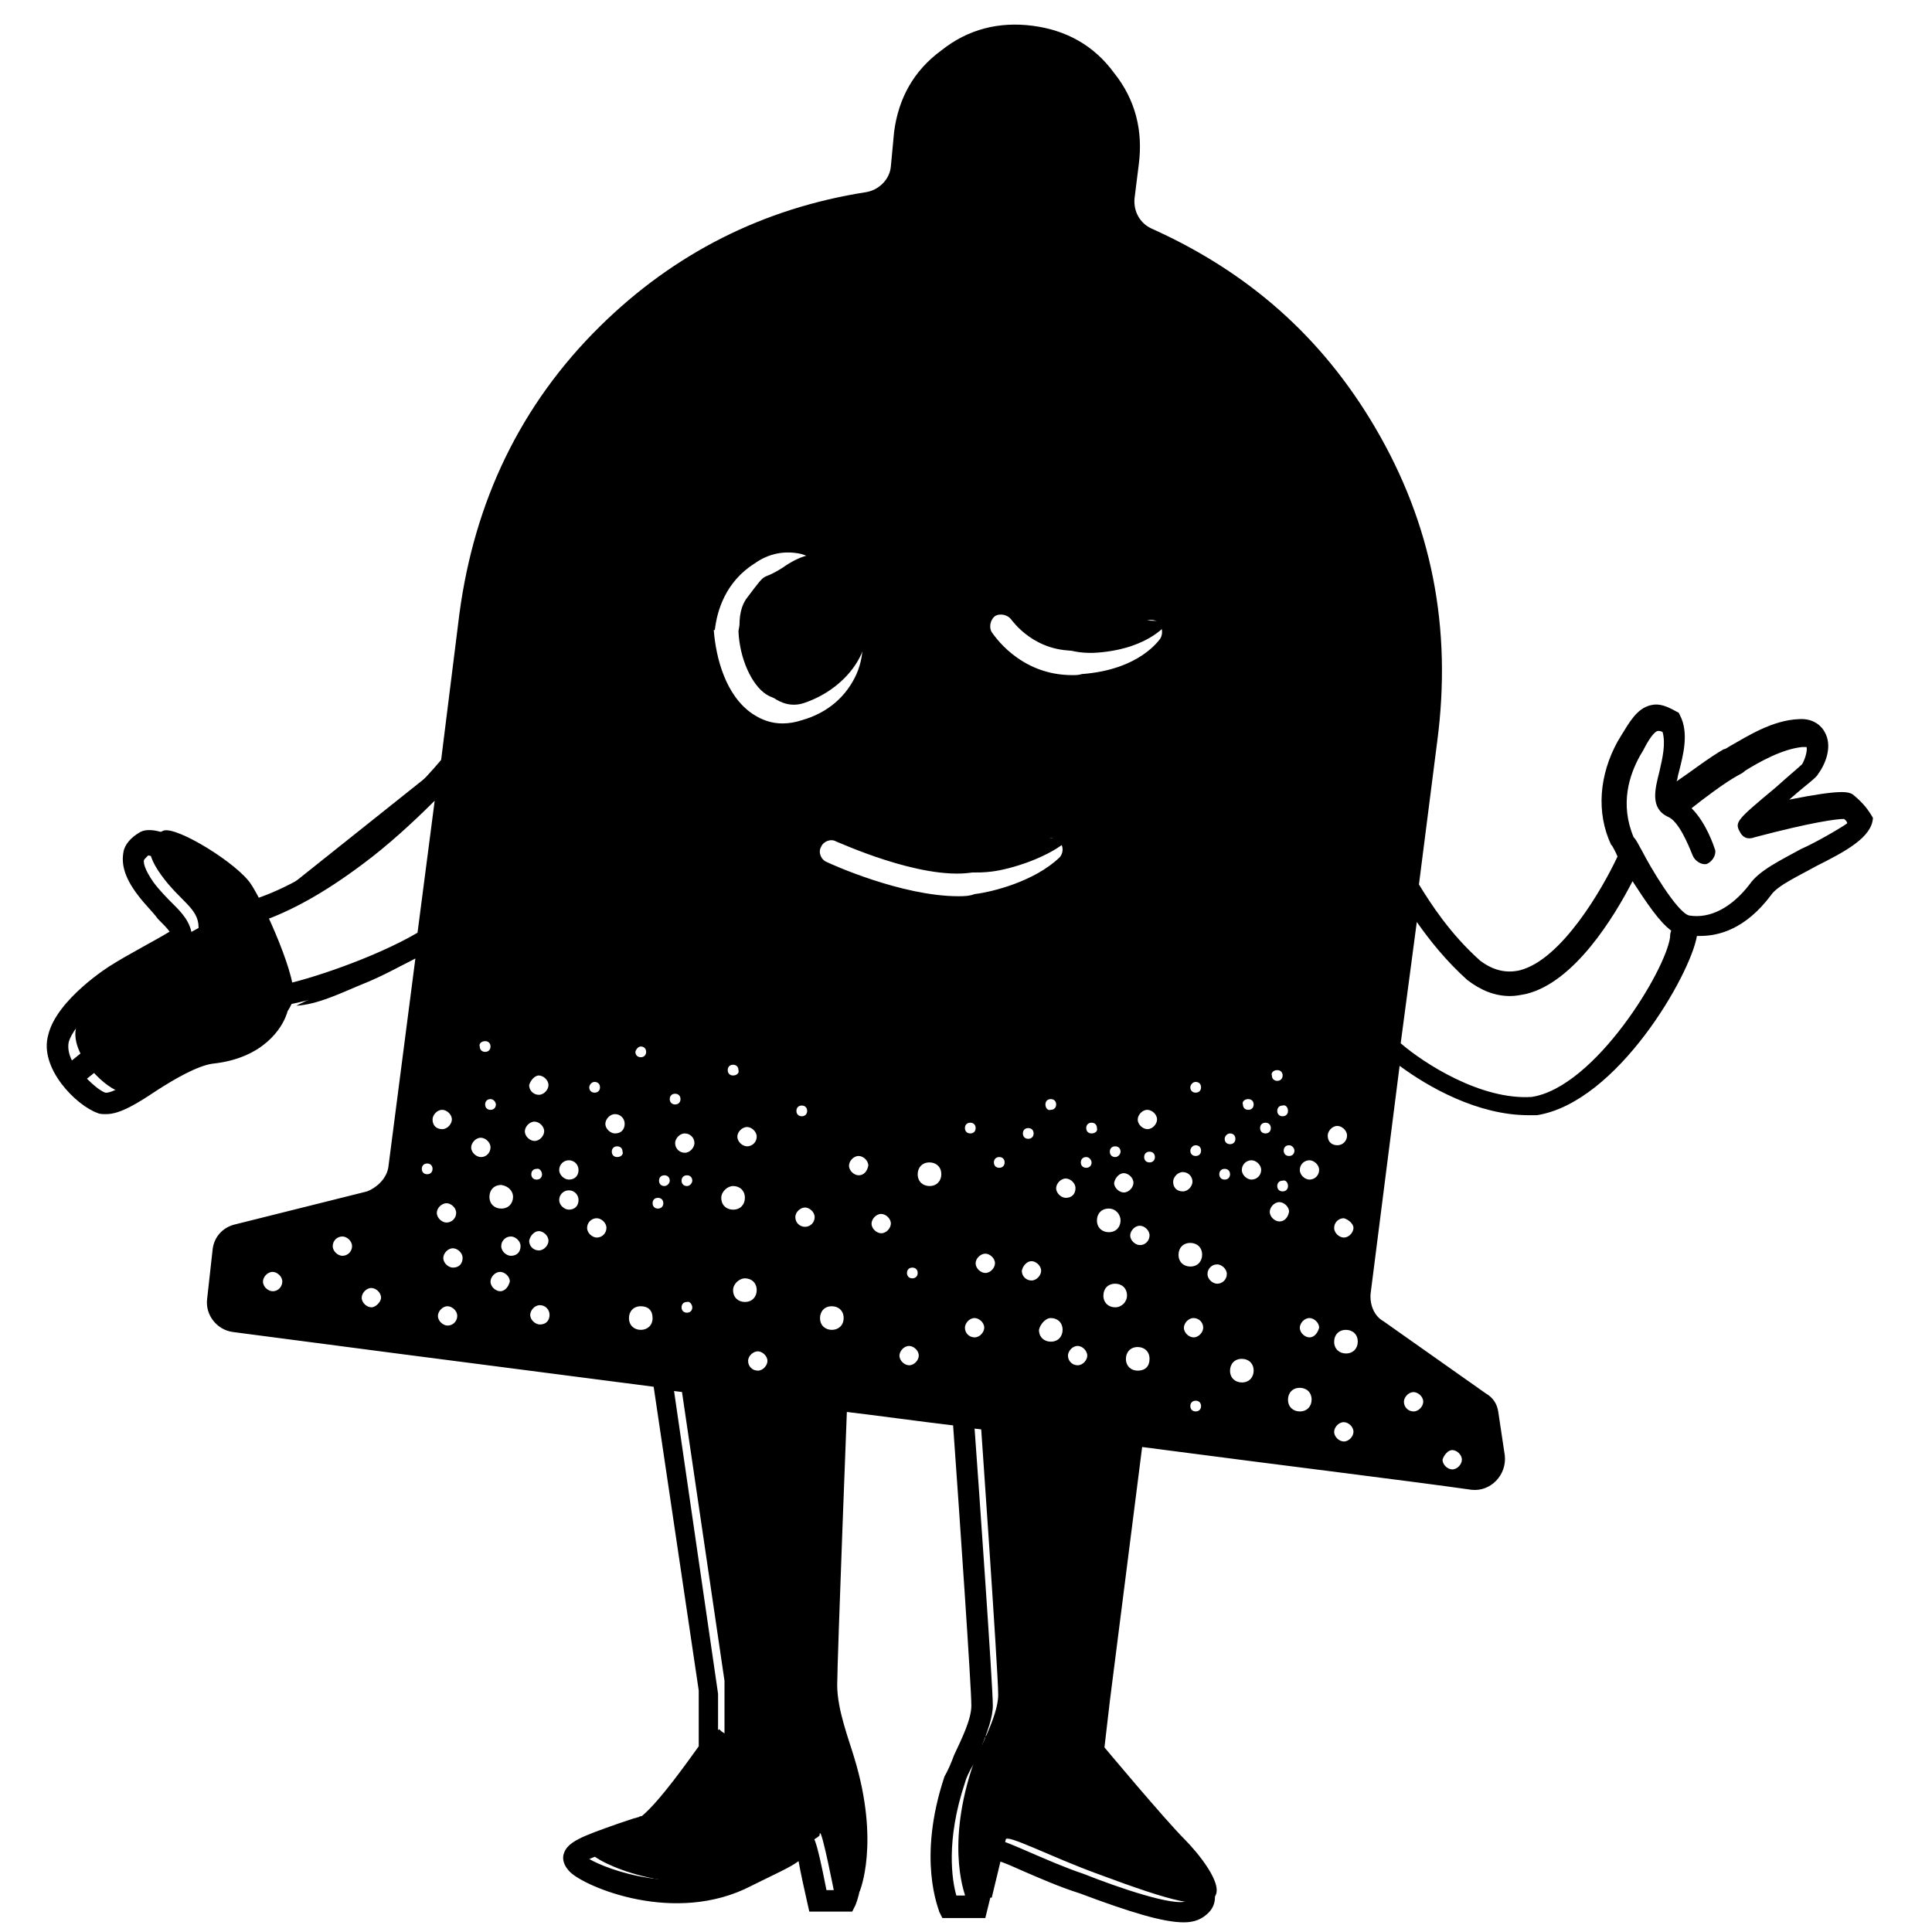 <?xml version="1.0" encoding="UTF-8" standalone="no"?>
<svg width="180" height="180" id="screenshot-09829ce9-e715-80b1-8004-5ffbd4189156" fill="none"
    version="1.1" xmlns="http://www.w3.org/2000/svg">
    <defs id="defs296" />
    <g xml:space="preserve" style="fill:rgb(0, 0, 0)" id="g291"><g
       id="shape-09829ce9-e715-80b1-8004-5ffbd4190468"><g
         class="fills"
         id="fills-09829ce9-e715-80b1-8004-5ffbd4190468"><path
           d="M69.6 55.7c-2.2 2.8 1.1 11.2 5.3 9.8 4.2-1.4 7.3-5.6 5.3-9.8-2.2-4.2-4-5.1-7.3-2.8-2.2 1.4-1.2 0-3.3 2.8Z"
           class="st0"
           id="path231" /></g></g>
        <g id="shape-09829ce9-e715-80b1-8004-5ffbd4190469"><g
         class="fills"
         id="fills-09829ce9-e715-80b1-8004-5ffbd4190469"><path
           d="M45 68.2c0 .9-4.4 6-10.1 10.4-3 2.3-6.4 4.3-9.6 5.3"
           class="st0"
           id="path235" /></g></g>
        <g id="shape-09829ce9-e715-80b1-8004-5ffbd419046a"><g
         class="fills"
         id="fills-09829ce9-e715-80b1-8004-5ffbd419046a"><path
           d="M42.3 86.5c0 .4-4.2 3.5-8.8 5.3-1.9.8-4 1.8-5.9 1.9"
           class="st0"
           id="path239" /></g></g>
        <g id="shape-09829ce9-e715-80b1-8004-5ffbd41947c3"><g
         class="fills"
         id="fills-09829ce9-e715-80b1-8004-5ffbd41947c3"><path
           d="M20.8 91.8s-2.3-3.7-2.3-5.4c0-1.8-1.7-2.4-3.5-4.9-1.8-2.5-1-3.5.2-4.1 1.2-.5 7 3.1 8.2 5 1.2 1.8 4.5 9.1 3.9 10.8-.6 1.7-2.5 3.6-6 4-3.6.5-8.4 5.2-10.2 4.5-1.7-.6-4.6-3.7-4-6 .6-2.3 4.3-5.1 5.5-5.8 1.8-1.2 6-3.5 6-3.5"
           class="st0"
           id="path243" /></g></g>
        <g id="shape-09829ce9-e715-80b1-8004-5ffbd41947c4"><g
         class="fills"
         id="fills-09829ce9-e715-80b1-8004-5ffbd41947c4"><path
           d="M8.2 99.3 11 97l2.6-1.6 3-1.8"
           class="st0"
           id="path247" /></g></g>
        <g id="shape-09829ce9-e715-80b1-8004-5ffbd41947c5"><g
         class="fills"
         id="fills-09829ce9-e715-80b1-8004-5ffbd41947c5"><path
           d="M79.2 78.2s7.9 3.7 13.2 3c1.7-.2 5.4-1.3 7.3-3.1"
           class="st0"
           id="path251" /></g></g>
        <g id="shape-09829ce9-e715-80b1-8004-5ffbd41947c6"><g
         class="fills"
         id="fills-09829ce9-e715-80b1-8004-5ffbd41947c6"><circle
           cx="113.2"
           cy="106.2"
           class="st1"
           r=".5"
           id="circle255" /></g></g>
        <g id="shape-09829ce9-e715-80b1-8004-5ffbd41947c7"><g
         class="fills"
         id="fills-09829ce9-e715-80b1-8004-5ffbd41947c7"><circle
           cx="102.9"
           cy="129.9"
           class="st1"
           r=".5"
           id="circle259" /></g></g>
        <g id="shape-09829ce9-e715-80b1-8004-5ffbd41947c8"><g
         class="fills"
         id="fills-09829ce9-e715-80b1-8004-5ffbd41947c8"><path
           d="M95 57.3s2.4 3.9 7.3 3.5c5-.4 6.6-2.9 6.6-2.9"
           class="st0"
           id="path263" /></g></g>
        <g id="shape-09829ce9-e715-80b1-8004-5ffbd4198583"><g
         class="fills"
         id="fills-09829ce9-e715-80b1-8004-5ffbd4198583"><path
           d="m63.1 126.7 4.4 29.9v5.6s-3.6 5.2-5.6 6.9c-.3.3-.8.3-1.1.4-4.7 1.7-6.8 2.3-5.6 3.3 1.1 1.1 9.1 4.5 15.7 1.1 6.8-3.3 5.2-2.8 5.5-3.1.2-.2 1.3 5.4 1.3 5.4h2.4s1.9-4.5-.5-12.4c-.5-1.7-1.6-4.5-1.6-6.8s1-28.1 1-28.1"
           class="st0"
           id="path267" /></g></g>
        <g id="shape-09829ce9-e715-80b1-8004-5ffbd4198584"><g
         class="fills"
         id="fills-09829ce9-e715-80b1-8004-5ffbd4198584"><path
           d="m107.1 129.4-3.7 29.1-.5 4.3s5.6 6.7 7.5 8.6c1.1 1.1 3.8 4.3 2.7 5.4-1.1 1.1-3.8.4-10.8-2.2-4.4-1.6-8.6-3.8-8.6-3.2l-1.3 5.4H90s-1.9-4.4.5-11.9c.5-1.6 2.5-4.9 2.5-7 0-2.2-1.7-26.4-1.7-26.4"
           class="st0"
           id="path271" /></g></g>
        <g id="shape-09829ce9-e715-80b1-8004-5ffbd4198585"><g
         class="fills"
         id="fills-09829ce9-e715-80b1-8004-5ffbd4198585"><path
           d="M67.9 160.6s.9 1.1 2.2 1.1c2.9 0 7.9-1.1 8.6-1.1"
           class="st0"
           id="path275" /></g></g>
        <g id="shape-09829ce9-e715-80b1-8004-5ffbd419c31f"><g
         class="fills"
         id="fills-09829ce9-e715-80b1-8004-5ffbd419c31f"><path
           d="M91.6 161.7s.9 1.1 2.2 1.1c2.9 0 9 1.1 9.7 1.1"
           class="st0"
           id="path279" /></g></g>
        <g id="shape-09829ce9-e715-80b1-8004-5ffbd419c320"><g
         class="fills"
         id="fills-09829ce9-e715-80b1-8004-5ffbd419c320"><path
           d="M77.8 62c.5-1.4.4-3-.4-4.6-1-2-2.3-3.3-3.4-3.7-.8-.2-1.6 0-2.6.5-1.8 1.3-2.4 3.2-2.6 4.6.1 2.5 1.2 5 2.6 5.9.8.5 1.7.6 2.7.3 1.8-.5 3.2-1.6 3.7-3Z"
           class="st2"
           id="path283" /></g></g>
        <g id="shape-09829ce9-e715-80b1-8004-5ffbd41c08fc"><g
         class="fills"
         id="fills-09829ce9-e715-80b1-8004-5ffbd41c08fc"><path
           d="M172.6 74c-.4-.2-.9-.5-5.9.5 1.7-1.5 2.5-2 2.7-2.4.8-1.1 1.3-2.7.6-3.9-.2-.4-.9-1.3-2.4-1.2-2.5.1-4.8 1.6-6.4 2.5-.2.1-.4.3-.6.3-1.4.8-3.2 2.2-4.4 3 .1-.2.1-.5.2-.8.4-1.6 1-3.7.1-5.4l-.1-.2-.2-.1c-.9-.5-1.6-.8-2.4-.6-1.3.3-2 1.6-2.8 2.9l-.3.5c-1.7 3.1-2 6.6-.6 9.6l.1.1c.1.2.3.5.5 1-1.4 3-5.2 9.6-9.1 10.6-1.3.3-2.5 0-3.7-.9-2.8-2.5-4.6-5.3-5.7-7.1l1.7-13.3c1.4-10.6-.5-20.3-5.8-29.3-5-8.5-11.9-14.5-20.8-18.5-1.1-.5-1.7-1.6-1.6-2.8l.4-3.2c.4-3.1-.3-6-2.3-8.5-1.9-2.6-4.5-4-7.6-4.4-3.1-.4-6 .3-8.5 2.3-2.6 1.9-4 4.5-4.4 7.6l-.3 3.2c-.1 1.2-1.1 2.2-2.3 2.4-9.6 1.5-17.9 5.7-24.8 12.5-7.4 7.3-11.7 16.3-13.1 26.8l-1.7 13.6c-1.6 1.9-4.6 5.1-8.5 8-3.4 2.6-6.6 4.3-9.3 5.1-.2-.5-.4-.9-.6-1.1-1.1-1.7-7.4-6.4-9.6-5.3-.9.5-1.5 1.2-1.6 1.9-.2 1.1.1 2.3 1.2 3.8.8 1.1 1.5 1.7 2 2.4.5.5.9.9 1.1 1.2-1.3.8-4 2.2-5.4 3.1-.2.1-5.1 3.2-5.9 6.5-.9 3.1 2.6 6.6 4.6 7.3.2.1.5.1.8.1 1.3 0 2.9-1 4.7-2.2 1.7-1.1 3.8-2.3 5.2-2.5 4.8-.5 6.5-3.4 6.9-4.6.1-.2.1-.5.1-.9 2.4-.4 7.6-2 11.9-4.3l-2.5 19.3c-.1 1.1-1 2-2 2.4l-12.4 3.1c-1.1.3-1.9 1.2-2 2.4l-.5 4.5c-.2 1.5.9 2.9 2.4 3.1 6 .8 21.4 2.8 39.2 5.1l4.2 28.3v5.2c-.8 1.1-3.6 5.1-5.3 6.5 0 0-.2 0-.3.1-.1 0-.3.1-.4.1l-1.5.5c-3.4 1.2-4.8 1.7-5.1 2.9-.1.4 0 1 .6 1.6 1.4 1.4 9.8 5 16.9 1.3 2.2-1.1 3.6-1.7 4.4-2.3.2 1.1.5 2.5.8 3.8l.2.9h4l.3-.6c.1-.2 2-5-.5-13.1-.1-.3-.2-.6-.3-1-.5-1.6-1.3-3.8-1.3-5.5 0-1.8.6-20.6.9-26.4 3.4.4 6.9.9 10.3 1.3.6 8.4 1.7 24.4 1.7 26.1 0 1.3-.9 3.1-1.6 4.6-.3.8-.6 1.5-.9 2-2.6 7.8-.5 12.4-.5 12.6l.3.6h4l1.3-5.3c.6.2 1.5.6 2.4 1 1.4.6 3.2 1.4 5.1 2 4.8 1.8 7.8 2.7 9.7 2.7 1 0 1.7-.3 2.3-.9.9-.9.8-2.3-.4-4-.8-1.2-1.7-2.3-2.3-2.9-1.6-1.6-6-6.8-7.2-8.2l3.6-28.3c13.7 1.8 25.2 3.2 30.8 4 1.8.2 3.3-1.4 3.1-3.2l-.6-4c-.1-.8-.5-1.4-1.2-1.8l-9.5-6.7c-.9-.5-1.3-1.6-1.2-2.6l2.7-21.2c2.7 2 7.3 4.6 12 4.6h.8c7.5-1.2 14.3-13.1 14.9-16.7h.3c1.7 0 4.2-.6 6.6-3.8.6-.9 2.6-1.8 4.2-2.7 2.8-1.4 5.2-2.7 5.3-4.5-.4-.7-.9-1.4-1.9-2.2ZM25.4 120.3c-.4 0-.9-.4-.9-.9 0-.4.4-.9.9-.9.4 0 .9.4.9.9 0 .4-.3.9-.9.9Zm6.5-3.3c-.4 0-.9-.4-.9-.9s.4-.9.9-.9c.4 0 .9.4.9.9s-.4.9-.9.9Zm2.7 4.8c-.4 0-.9-.4-.9-.9 0-.4.4-.9.9-.9.4 0 .9.4.9.9 0 .4-.5.9-.9.9Zm100.7 13.3c.4 0 .9.4.9.9 0 .4-.4.9-.9.9-.4 0-.9-.4-.9-.9.1-.4.5-.9.9-.9Zm-3.6-5.4c.4 0 .9.4.9.9 0 .4-.4.9-.9.9s-.9-.4-.9-.9c0-.4.4-.9.9-.9Zm-5.6-15.3c0 .4-.4.9-.9.9-.4 0-.9-.4-.9-.9s.4-.9.9-.9c.4.1.9.5.9.9Zm-5.5-7.2c0 .3-.2.5-.5.5s-.5-.2-.5-.5.2-.5.5-.5.5.3.5.5Zm-.6 3.3c0 .3-.2.5-.5.5s-.5-.2-.5-.5.2-.5.5-.5c.3-.1.5.2.5.5Zm0-7c0 .3-.2.5-.5.5s-.5-.2-.5-.5.2-.5.5-.5c.3-.1.5.2.5.5Zm-1-3.8c.3 0 .5.2.5.5s-.2.5-.5.5-.5-.2-.5-.5c-.1-.2.1-.5.5-.5Zm-2.7 2.7c.3 0 .5.2.5.5s-.2.5-.5.5-.5-.2-.5-.5c-.1-.2.1-.5.5-.5Zm-1.7 3.2c.3 0 .5.2.5.5s-.2.5-.5.5-.5-.2-.5-.5c0-.2.2-.5.5-.5Zm-3.2-4.8c.3 0 .5.2.5.5s-.2.5-.5.5-.5-.2-.5-.5c0-.2.2-.5.5-.5Zm0 5.9c.3 0 .5.2.5.5s-.2.5-.5.5-.5-.2-.5-.5c0-.2.2-.5.5-.5Zm-44.8-48c.2-1.8 1-4.5 3.7-6.2 1.4-1 2.9-1.2 4.3-.9 1.8.5 3.4 2 4.8 4.7 1.1 2.3 1.3 4.4.4 6.5-.9 2-2.6 3.6-5.1 4.3-.6.2-1.2.3-1.8.3-1 0-1.9-.3-2.8-.9-2.5-1.7-3.4-5.2-3.6-7.8Zm8.4 53.8c.4 0 .9.4.9.9s-.4.9-.9.9-.9-.4-.9-.9.5-.9.9-.9Zm-.8-9c0-.3.2-.5.5-.5s.5.2.5.5-.2.5-.5.5-.5-.2-.5-.5Zm-5.9-3.3c-.3 0-.5-.2-.5-.5s.2-.5.5-.5.5.2.5.5c.1.3-.2.5-.5.5Zm1.3 4.8c.4 0 .9.4.9.9s-.4.9-.9.9c-.4 0-.9-.4-.9-.9s.5-.9.9-.9Zm-1.3 5.5c.6 0 1.1.4 1.1 1.1 0 .6-.4 1.1-1.1 1.1-.6 0-1.1-.4-1.1-1.1 0-.6.6-1.1 1.1-1.1Zm1.1 8.6c.6 0 1.1.4 1.1 1.1 0 .6-.4 1.1-1.1 1.1-.6 0-1.1-.4-1.1-1.1 0-.6.6-1.1 1.1-1.1Zm1.2 6.8c.4 0 .9.4.9.9 0 .4-.4.9-.9.9s-.9-.4-.9-.9.5-.9.9-.9Zm-5.9-19.4c0 .4-.4.9-.9.9s-.9-.4-.9-.9c0-.4.4-.9.9-.9s.9.4.9.9Zm-.7 4c-.3 0-.5-.2-.5-.5s.2-.5.5-.5.5.2.5.5c0 .2-.2.5-.5.5Zm.5 11.3c0 .3-.2.5-.5.5s-.5-.2-.5-.5.2-.5.5-.5c.3-.1.5.3.5.5Zm-4.8-24.3c.3 0 .5.2.5.5s-.2.5-.5.5-.5-.2-.5-.5c0-.1.2-.5.5-.5Zm-4.3 3.3c.3 0 .5.2.5.5s-.2.5-.5.5-.5-.2-.5-.5c0-.2.2-.5.5-.5Zm-5.2-.6c.4 0 .9.4.9.9 0 .4-.4.9-.9.9s-.9-.4-.9-.9c.1-.4.5-.9.9-.9Zm-2.4 11.3c0 .6-.4 1.1-1.1 1.1-.6 0-1.1-.4-1.1-1.1 0-.6.4-1.1 1.1-1.1.7.1 1.1.6 1.1 1.1Zm-1.6-8.6c0 .3-.2.5-.5.5s-.5-.2-.5-.5.2-.5.5-.5.5.3.5.5Zm-1-5.9c.3 0 .5.2.5.5s-.2.5-.5.5-.5-.2-.5-.5c-.1-.2.1-.5.5-.5Zm-20.5-3.1c-.3.9-1.4 2.8-5.2 3.3-1.9.3-4.1 1.6-6 2.8-1.3.8-3.1 1.9-3.7 1.8-.5-.2-1.1-.7-1.7-1.3l2-1.6 5.5-3.4c.4-.3.6-1 .3-1.5-.3-.4-1-.6-1.5-.3l-5.6 3.4-2.1 1.7c-.3-.6-.4-1.2-.3-1.7.5-1.8 3.6-4.3 5.1-5.2 1.2-.8 3.2-1.9 4.6-2.7.5 1.8 1.8 3.9 2.2 4.4.3.5 1 .6 1.5.3s.6-1 .3-1.5c-.9-1.4-2.2-3.9-2.2-4.8V87.3c-.1-1.4-1-2.3-1.8-3.1-.5-.5-1.2-1.2-1.8-2-.9-1.3-.9-1.8-.9-2 0-.1.1-.2.4-.5 1.2.1 5.9 3 6.9 4.5 1.6 2 4.3 8.5 4 9.7Zm1.8-2.2c-.4-1.8-1.4-4-2.3-5.8 2.9-1 6-2.7 9.6-5.4 2.3-1.7 4.7-3.9 6.7-5.9l-1.6 12.3c-4.1 2.4-10.3 4.4-12.4 4.8Zm13.3 17.7c-.3 0-.5-.2-.5-.5s.2-.5.5-.5.5.2.5.5-.2.5-.5.5Zm.5-5.1c0-.4.4-.9.9-.9.4 0 .9.4.9.9 0 .4-.4.9-.9.9s-.9-.3-.9-.9Zm1.3 7.8c.4 0 .9.4.9.9s-.4.9-.9.9c-.4 0-.9-.4-.9-.9s.5-.9.9-.9Zm.1 11.4c-.4 0-.9-.4-.9-.9 0-.4.4-.9.9-.9.4 0 .9.4.9.9s-.4.9-.9.9Zm.5-5.4c-.4 0-.9-.4-.9-.9 0-.4.4-.9.9-.9.4 0 .9.4.9.9s-.3.9-.9.9Zm2.6-10.3c-.4 0-.9-.4-.9-.9 0-.4.4-.9.9-.9.4 0 .9.4.9.9 0 .4-.3.9-.9.9Zm1.8 12.5c-.4 0-.9-.4-.9-.9 0-.4.4-.9.9-.9.4 0 .9.4.9.9-.1.4-.4.9-.9.9Zm1-3.3c-.4 0-.9-.4-.9-.9s.4-.9.9-.9c.4 0 .9.4.9.9s-.3.9-.9.9Zm1.3-11.6c0-.4.4-.9.9-.9.4 0 .9.4.9.9 0 .4-.4.9-.9.9-.4 0-.9-.4-.9-.9Zm1.6 4c0 .3-.2.5-.5.5s-.5-.2-.5-.5.2-.5.5-.5c.3-.1.5.3.5.5Zm-.3 5.3c.4 0 .9.4.9.9 0 .4-.4.9-.9.9s-.9-.4-.9-.9c.1-.5.5-.9.9-.9Zm.1 8.7c-.4 0-.9-.4-.9-.9 0-.4.4-.9.9-.9s.9.4.9.9-.3.9-.9.9Zm2.7-10.7c-.4 0-.9-.4-.9-.9s.4-.9.9-.9.9.4.9.9-.3.9-.9.9Zm0-2.8c-.4 0-.9-.4-.9-.9s.4-.9.9-.9.9.4.9.9-.3.9-.9.9Zm2.6 5.4c-.4 0-.9-.4-.9-.9s.4-.9.9-.9c.4 0 .9.4.9.9s-.4.9-.9.9Zm1.9-7.5c-.3 0-.5-.2-.5-.5s.2-.5.5-.5.5.2.5.5c.1.2-.1.5-.5.5Zm-.2-2.2c-.4 0-.9-.4-.9-.9 0-.4.4-.9.9-.9s.9.4.9.9-.3.9-.9.9Zm2.4 18.3c-.6 0-1.1-.4-1.1-1.1 0-.6.4-1.1 1.1-1.1.7 0 1.1.4 1.1 1.1 0 .7-.5 1.1-1.1 1.1Zm1.6-11.3c-.3 0-.5-.2-.5-.5s.2-.5.5-.5.5.2.5.5-.2.5-.5.5Zm.6-2.1c-.3 0-.5-.2-.5-.5s.2-.5.5-.5.5.2.5.5c0 .2-.2.5-.5.5Zm.5-8.1c0-.3.2-.5.5-.5s.5.2.5.5-.2.5-.5.5-.5-.2-.5-.5Zm.4 27.2c4.3.5 8.8 1.2 13.4 1.7-.2 5.6-.9 24.7-.9 26.7 0 .9.1 1.8.3 2.8-.2 0-.4.1-.8.1-1.8.3-4.6.8-6.5.8-.8 0-1.3-.6-1.3-.6l-.1.1v-3.4l-4.1-28.2Zm14.9 46.5H77c-1-5.1-1.2-5.2-1.8-5.4l-.6-.2-.4.4c-.1.1-.2.2-.2.3-.4.2-1.6 1-5 2.6-5.7 2.9-12.4.4-14.1-.6.8-.3 2-.9 3.3-1.3l1.5-.5h.2c.3-.1.9-.2 1.3-.5 2.2-1.8 5.6-6.9 5.8-7.1l.2-.2c.4.2.9.3 1.4.3 2 0 5-.5 6.8-.8.3-.1.6-.1 1-.2.1.4.3.9.4 1.3.1.3.2.6.3 1 1.6 5.6.9 9.5.6 10.9Zm-.2-52.2c-.6 0-1.1-.4-1.1-1.1 0-.6.4-1.1 1.1-1.1.6 0 1.1.4 1.1 1.1 0 .7-.5 1.1-1.1 1.1Zm2.5-14.4c-.4 0-.9-.4-.9-.9 0-.4.4-.9.9-.9.4 0 .9.4.9.9-.1.5-.4.9-.9.9Zm2.1 5.4c-.4 0-.9-.4-.9-.9 0-.4.4-.9.9-.9.4 0 .9.4.9.9 0 .4-.4.9-.9.9Zm2.6 12.3c-.4 0-.9-.4-.9-.9 0-.4.4-.9.9-.9.4 0 .9.4.9.9 0 .4-.4.9-.9.9Zm.3-8.1c-.3 0-.5-.2-.5-.5s.2-.5.5-.5.5.2.5.5-.2.5-.5.5Zm1.6-8.6c-.6 0-1.1-.4-1.1-1.1 0-.6.4-1.1 1.1-1.1.6 0 1.1.4 1.1 1.1 0 .6-.4 1.1-1.1 1.1ZM77 80.3c-.5-.2-.8-.9-.5-1.4.2-.5.9-.8 1.4-.5.1 0 7.8 3.6 12.6 2.9 1.5-.2 5-1.2 6.7-2.9.4-.4 1.1-.4 1.5 0 .4.4.4 1.1 0 1.5-2.3 2.2-6.2 3.2-7.9 3.4-.5.2-1.1.2-1.5.2-5.3 0-11.9-3-12.3-3.2Zm26.9 27.5c-.3 0-.5-.2-.5-.5s.2-.5.5-.5.5.2.5.5c0 .2-.2.5-.5.5Zm.8 1.5c.4 0 .9.4.9.9 0 .4-.4.9-.9.9-.4 0-.9-.4-.9-.9.1-.5.5-.9.9-.9Zm-.3 4.4c0 .6-.4 1.1-1.1 1.1-.6 0-1.1-.4-1.1-1.1 0-.6.4-1.1 1.1-1.1.7 0 1.1.6 1.1 1.1Zm-2.7-8.1c-.3 0-.5-.2-.5-.5s.2-.5.5-.5.5.2.5.5c.1.3-.2.5-.5.5Zm0 2.7c0 .3-.2.5-.5.5s-.5-.2-.5-.5.2-.5.5-.5.5.3.5.5Zm0 22.6c0 .3-.2.5-.5.5s-.5-.2-.5-.5.2-.5.5-.5.5.3.5.5Zm-.4-4.6c0 .4-.4.9-.9.9s-.9-.4-.9-.9c0-.4.4-.9.9-.9s.9.5.9.9Zm-2-14.7c-.4 0-.9-.4-.9-.9 0-.4.4-.9.9-.9.4 0 .9.4.9.9s-.3.9-.9.9Zm-3.2 5.9c.4 0 .9.4.9.9 0 .4-.4.9-.9.9s-.9-.4-.9-.9c.1-.5.5-.9.9-.9Zm-.8-11.9c0-.3.2-.5.5-.5s.5.2.5.5-.2.5-.5.5-.5-.2-.5-.5Zm2.6 17.2c.6 0 1.1.4 1.1 1.1 0 .6-.4 1.1-1.1 1.1-.6 0-1.1-.4-1.1-1.1.1-.5.6-1.1 1.1-1.1Zm-.5-19.9c0-.3.2-.5.5-.5s.5.2.5.5-.2.5-.5.5c-.3.1-.5-.2-.5-.5Zm-5.6 13.9c.4 0 .9.4.9.9 0 .4-.4.9-.9.9-.4 0-.9-.4-.9-.9s.5-.9.9-.9Zm-1.4-11.2c-.3 0-.5-.2-.5-.5s.2-.5.5-.5.5.2.5.5-.2.5-.5.5Zm2.2 2.7c0-.3.2-.5.5-.5s.5.2.5.5-.2.5-.5.5-.5-.2-.5-.5Zm-2.7 15.4c0-.4.4-.9.9-.9.4 0 .9.4.9.9 0 .4-.4.9-.9.9s-.9-.4-.9-.9Zm18.1 49.5c1.4 1.4 2.6 3.2 2.6 3.9-1.1.6-6.6-1.3-9.6-2.5-1.8-.6-3.6-1.4-5-2-3.2-1.4-3.9-1.6-4.5-1.2l-.5.4v.4l-1.1 4.4h-.8c-.4-1.4-1-5.1.8-10.5.1-.4.4-1.1.8-1.7.4.2.9.3 1.4.3 1.8 0 5.2.4 7.3.8 1.3.2 1.9.3 2.3.3 1.6 2.3 4.9 6 6.3 7.4Zm-7.9-9.6c-.2 0-.3 0-.5-.1-2.3-.3-5.6-.8-7.6-.8-.2 0-.3 0-.5-.1.5-1.3 1-2.6 1-3.7 0-1.9-1.4-21.7-1.7-25.8 4.4.5 8.8 1.2 12.9 1.7l-3.6 28.8Zm3.8-41.8c-.6 0-1.1-.4-1.1-1.1 0-.6.4-1.1 1.1-1.1.6 0 1.1.4 1.1 1.1 0 .6-.5 1.1-1.1 1.1Zm2.1 5.9c-.6 0-1.1-.4-1.1-1.1 0-.6.4-1.1 1.1-1.1.6 0 1.1.4 1.1 1.1 0 .7-.4 1.1-1.1 1.1Zm.2-11.7c-.4 0-.9-.4-.9-.9 0-.4.4-.9.9-.9.4 0 .9.4.9.9 0 .4-.3.9-.9.9Zm.9-7.7c-.3 0-.5-.2-.5-.5s.2-.5.5-.5.5.2.5.5-.2.5-.5.5Zm-.2-3.1c-.4 0-.9-.4-.9-.9 0-.4.4-.9.9-.9.4 0 .9.4.9.9 0 .4-.4.9-.9.9Zm1.2-45.7c-.1.1-1.9 2.9-7.3 3.3-.3.1-.6.1-.9.1-5 0-7.4-3.9-7.5-4-.3-.5-.1-1.2.3-1.5.5-.3 1.2-.1 1.5.3.1.1 2.2 3.2 6.4 2.9 4.2-.3 5.6-2.3 5.7-2.4.3-.4 1-.6 1.5-.3.5.4.6 1.1.3 1.6Zm1.2 50.6c0-.4.4-.9.9-.9s.9.4.9.9c0 .4-.4.9-.9.9s-.9-.3-.9-.9Zm.5 6.8c0-.6.4-1.1 1.1-1.1.6 0 1.1.4 1.1 1.1 0 .6-.4 1.1-1.1 1.1-.6 0-1.1-.4-1.1-1.1Zm1.6 14.6c-.3 0-.5-.2-.5-.5s.2-.5.5-.5.5.2.5.5-.2.5-.5.5Zm-.2-6.9c-.4 0-.9-.4-.9-.9 0-.4.4-.9.9-.9s.9.4.9.9c0 .4-.4.9-.9.9Zm2.2-5c-.4 0-.9-.4-.9-.9s.4-.9.9-.9c.4 0 .9.4.9.9s-.4.9-.9.9Zm.7-9.7c-.3 0-.5-.2-.5-.5s.2-.5.5-.5.5.2.5.5-.2.5-.5.5Zm1.6 18.9c-.6 0-1.1-.4-1.1-1.1 0-.6.4-1.1 1.1-1.1.6 0 1.1.4 1.1 1.1 0 .6-.4 1.1-1.1 1.1Zm.9-18.9c-.4 0-.9-.4-.9-.9s.4-.9.9-.9c.4 0 .9.4.9.9s-.4.9-.9.9Zm1.3-4.3c-.3 0-.5-.2-.5-.5s.2-.5.5-.5.5.2.5.5-.2.5-.5.5Zm1.3 8.2c-.4 0-.9-.4-.9-.9 0-.4.4-.9.9-.9.4 0 .9.4.9.9-.1.5-.4.9-.9.9Zm1.9 17.7c-.6 0-1.1-.4-1.1-1.1 0-.6.4-1.1 1.1-1.1.6 0 1.1.4 1.1 1.1 0 .6-.4 1.1-1.1 1.1Zm.9-6.9c-.4 0-.9-.4-.9-.9 0-.4.4-.9.9-.9.4 0 .9.4.9.9-.1.4-.4.9-.9.9Zm0-14.7c-.4 0-.9-.4-.9-.9s.4-.9.9-.9c.4 0 .9.4.9.9s-.4.9-.9.9Zm1.7-4.1c0-.4.4-.9.9-.9.4 0 .9.4.9.9s-.4.9-.9.9-.9-.3-.9-.9Zm1.5 28.5c-.4 0-.9-.4-.9-.9 0-.4.4-.9.9-.9.4 0 .9.4.9.9 0 .4-.4.9-.9.9Zm.2-8.2c-.6 0-1.1-.4-1.1-1.1 0-.6.4-1.1 1.1-1.1.6 0 1.1.4 1.1 1.1 0 .6-.4 1.1-1.1 1.1Zm30.2-38.8c-.4 3.1-7 14-12.9 14.9-4.7.3-10-3.1-12.2-5l1.5-11.3c1.2 1.7 2.7 3.6 4.7 5.4 1.3 1 2.6 1.5 4 1.5.5 0 1-.1 1.5-.2 4.5-1.1 8.2-7.2 9.9-10.5 1.3 2 2.5 3.8 3.6 4.6-.1.3-.1.4-.1.6Zm12.2-8.2c-2 1.1-3.9 2-4.8 3.3-1.7 2.2-3.7 3.2-5.6 2.9-1.1-.2-3.7-4.6-4.4-6-.3-.5-.5-1-.8-1.3-1.3-3.1-.4-5.8.6-7.6l.3-.5c.4-.8 1-1.8 1.4-1.8.1 0 .2 0 .4.1.3 1.1 0 2.4-.3 3.7-.4 1.6-.9 3.4.8 4.2 1 .4 1.9 2.6 2.3 3.6.2.5.8.9 1.3.8.5-.2.9-.8.8-1.3-.1-.3-.8-2.5-2.2-3.9 1-.8 3.1-2.4 4.4-3.1.2-.1.4-.2.6-.4 1.3-.8 3.4-2 5.3-2.2h.4c.1.1 0 .9-.4 1.6-.2.2-1.5 1.3-2.5 2.2-3.6 3-3.8 3.2-3.3 4.1.2.4.6.8 1.4.5 5.3-1.4 7.6-1.7 8.3-1.7.3.2.3.4.3.4-.2.2-2.9 1.8-4.3 2.4Z"
           class="st2"
           id="path287" /></g></g></g>
</svg>
